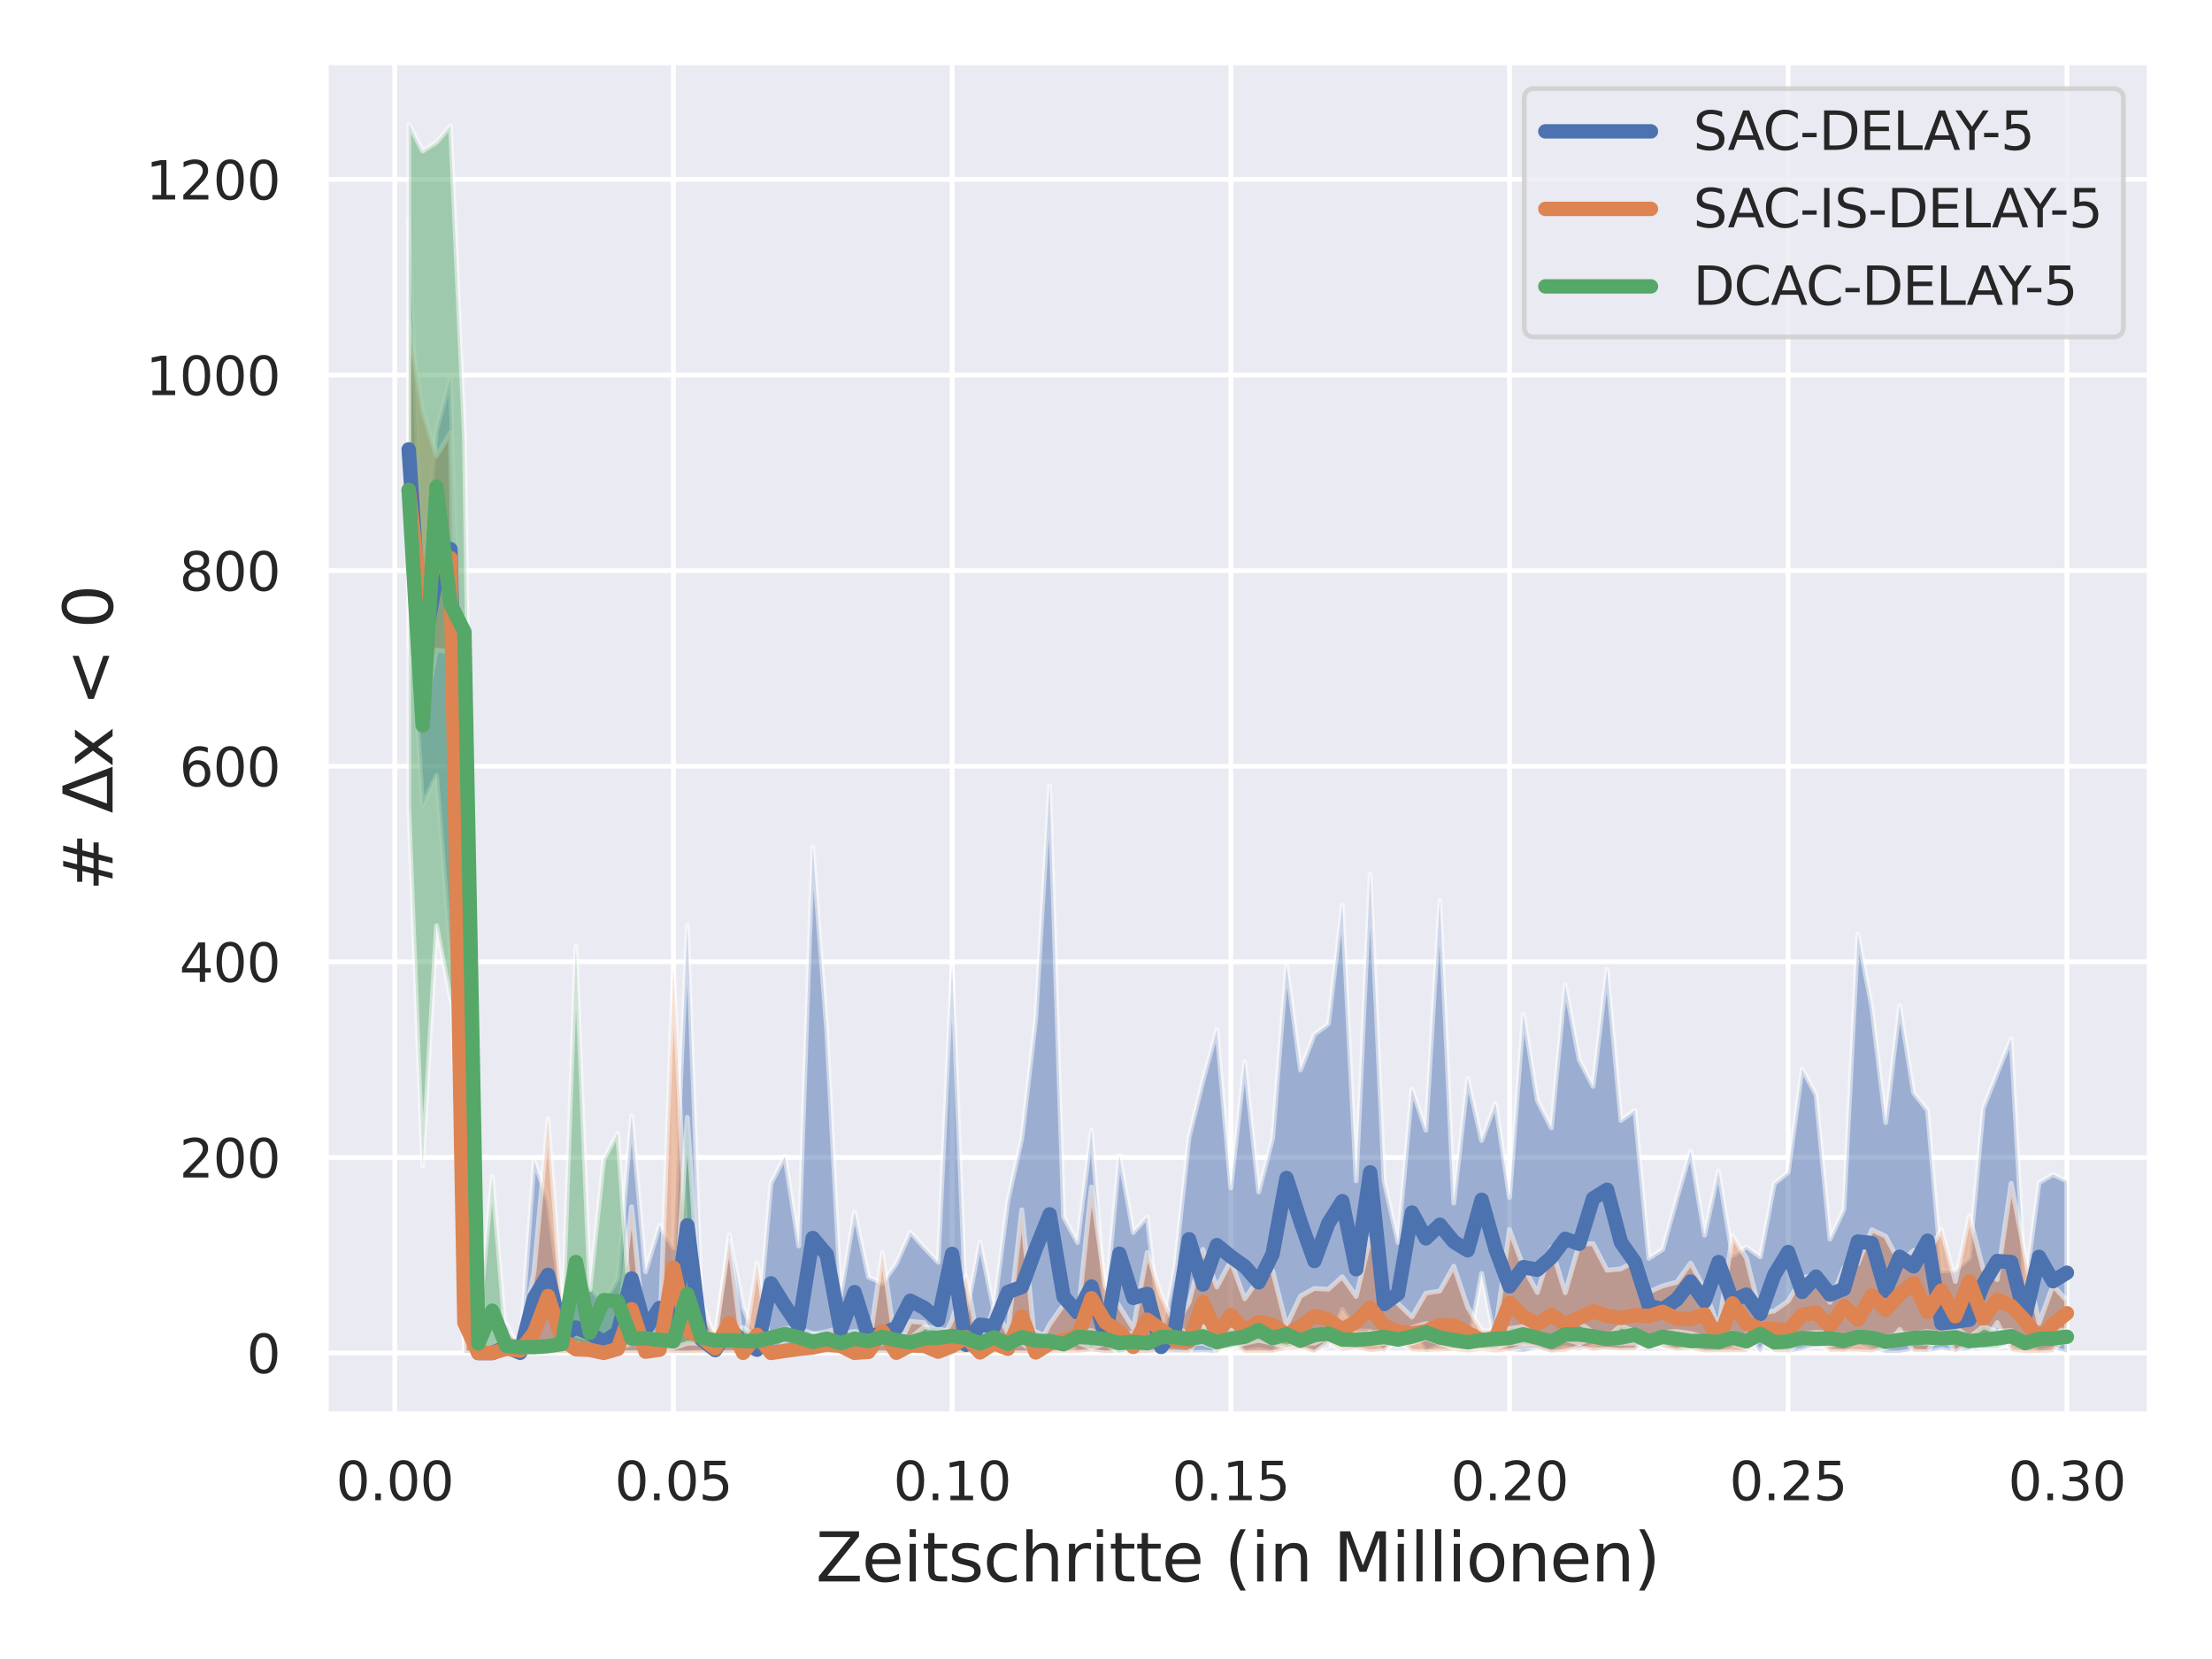 <?xml version="1.0" encoding="utf-8" standalone="no"?>
<!DOCTYPE svg PUBLIC "-//W3C//DTD SVG 1.1//EN"
  "http://www.w3.org/Graphics/SVG/1.1/DTD/svg11.dtd">
<svg xmlns:xlink="http://www.w3.org/1999/xlink" width="460.8pt" height="345.6pt" viewBox="0 0 460.8 345.6" xmlns="http://www.w3.org/2000/svg" version="1.1">
 <defs>
  <style type="text/css">*{stroke-linejoin: round; stroke-linecap: butt}</style>
 </defs>
 <g id="figure_1">
  <g id="patch_1">
   <path d="M 0 345.6 
L 460.8 345.6 
L 460.8 0 
L 0 0 
z
" style="fill: #ffffff"/>
  </g>
  <g id="axes_1">
   <g id="patch_2">
    <path d="M 67.86 294.66 
L 447.84 294.66 
L 447.84 12.96 
L 67.86 12.96 
z
" style="fill: #eaeaf2"/>
   </g>
   <g id="matplotlib.axis_1">
    <g id="xtick_1">
     <g id="line2d_1">
      <path d="M 82.229 294.66 
L 82.229 12.96 
" clip-path="url(#p8d20341a24)" style="fill: none; stroke: #ffffff; stroke-linecap: round"/>
     </g>
     <g id="text_1">
      <!-- 0.00 -->
      <g style="fill: #262626" transform="translate(69.983 312.518)scale(0.11 -0.11)">
       <defs>
        <path id="DejaVuSans-30" d="M 2034 4250 
Q 1547 4250 1301 3770 
Q 1056 3291 1056 2328 
Q 1056 1369 1301 889 
Q 1547 409 2034 409 
Q 2525 409 2770 889 
Q 3016 1369 3016 2328 
Q 3016 3291 2770 3770 
Q 2525 4250 2034 4250 
z
M 2034 4750 
Q 2819 4750 3233 4129 
Q 3647 3509 3647 2328 
Q 3647 1150 3233 529 
Q 2819 -91 2034 -91 
Q 1250 -91 836 529 
Q 422 1150 422 2328 
Q 422 3509 836 4129 
Q 1250 4750 2034 4750 
z
" transform="scale(0.016)"/>
        <path id="DejaVuSans-2e" d="M 684 794 
L 1344 794 
L 1344 0 
L 684 0 
L 684 794 
z
" transform="scale(0.016)"/>
       </defs>
       <use xlink:href="#DejaVuSans-30"/>
       <use xlink:href="#DejaVuSans-2e" x="63.623"/>
       <use xlink:href="#DejaVuSans-30" x="95.41"/>
       <use xlink:href="#DejaVuSans-30" x="159.033"/>
      </g>
     </g>
    </g>
    <g id="xtick_2">
     <g id="line2d_2">
      <path d="M 140.286 294.66 
L 140.286 12.96 
" clip-path="url(#p8d20341a24)" style="fill: none; stroke: #ffffff; stroke-linecap: round"/>
     </g>
     <g id="text_2">
      <!-- 0.05 -->
      <g style="fill: #262626" transform="translate(128.039 312.518)scale(0.11 -0.11)">
       <defs>
        <path id="DejaVuSans-35" d="M 691 4666 
L 3169 4666 
L 3169 4134 
L 1269 4134 
L 1269 2991 
Q 1406 3038 1543 3061 
Q 1681 3084 1819 3084 
Q 2600 3084 3056 2656 
Q 3513 2228 3513 1497 
Q 3513 744 3044 326 
Q 2575 -91 1722 -91 
Q 1428 -91 1123 -41 
Q 819 9 494 109 
L 494 744 
Q 775 591 1075 516 
Q 1375 441 1709 441 
Q 2250 441 2565 725 
Q 2881 1009 2881 1497 
Q 2881 1984 2565 2268 
Q 2250 2553 1709 2553 
Q 1456 2553 1204 2497 
Q 953 2441 691 2322 
L 691 4666 
z
" transform="scale(0.016)"/>
       </defs>
       <use xlink:href="#DejaVuSans-30"/>
       <use xlink:href="#DejaVuSans-2e" x="63.623"/>
       <use xlink:href="#DejaVuSans-30" x="95.41"/>
       <use xlink:href="#DejaVuSans-35" x="159.033"/>
      </g>
     </g>
    </g>
    <g id="xtick_3">
     <g id="line2d_3">
      <path d="M 198.342 294.66 
L 198.342 12.96 
" clip-path="url(#p8d20341a24)" style="fill: none; stroke: #ffffff; stroke-linecap: round"/>
     </g>
     <g id="text_3">
      <!-- 0.10 -->
      <g style="fill: #262626" transform="translate(186.096 312.518)scale(0.11 -0.11)">
       <defs>
        <path id="DejaVuSans-31" d="M 794 531 
L 1825 531 
L 1825 4091 
L 703 3866 
L 703 4441 
L 1819 4666 
L 2450 4666 
L 2450 531 
L 3481 531 
L 3481 0 
L 794 0 
L 794 531 
z
" transform="scale(0.016)"/>
       </defs>
       <use xlink:href="#DejaVuSans-30"/>
       <use xlink:href="#DejaVuSans-2e" x="63.623"/>
       <use xlink:href="#DejaVuSans-31" x="95.41"/>
       <use xlink:href="#DejaVuSans-30" x="159.033"/>
      </g>
     </g>
    </g>
    <g id="xtick_4">
     <g id="line2d_4">
      <path d="M 256.399 294.66 
L 256.399 12.96 
" clip-path="url(#p8d20341a24)" style="fill: none; stroke: #ffffff; stroke-linecap: round"/>
     </g>
     <g id="text_4">
      <!-- 0.15 -->
      <g style="fill: #262626" transform="translate(244.152 312.518)scale(0.11 -0.11)">
       <use xlink:href="#DejaVuSans-30"/>
       <use xlink:href="#DejaVuSans-2e" x="63.623"/>
       <use xlink:href="#DejaVuSans-31" x="95.41"/>
       <use xlink:href="#DejaVuSans-35" x="159.033"/>
      </g>
     </g>
    </g>
    <g id="xtick_5">
     <g id="line2d_5">
      <path d="M 314.455 294.66 
L 314.455 12.96 
" clip-path="url(#p8d20341a24)" style="fill: none; stroke: #ffffff; stroke-linecap: round"/>
     </g>
     <g id="text_5">
      <!-- 0.20 -->
      <g style="fill: #262626" transform="translate(302.209 312.518)scale(0.11 -0.11)">
       <defs>
        <path id="DejaVuSans-32" d="M 1228 531 
L 3431 531 
L 3431 0 
L 469 0 
L 469 531 
Q 828 903 1448 1529 
Q 2069 2156 2228 2338 
Q 2531 2678 2651 2914 
Q 2772 3150 2772 3378 
Q 2772 3750 2511 3984 
Q 2250 4219 1831 4219 
Q 1534 4219 1204 4116 
Q 875 4013 500 3803 
L 500 4441 
Q 881 4594 1212 4672 
Q 1544 4750 1819 4750 
Q 2544 4750 2975 4387 
Q 3406 4025 3406 3419 
Q 3406 3131 3298 2873 
Q 3191 2616 2906 2266 
Q 2828 2175 2409 1742 
Q 1991 1309 1228 531 
z
" transform="scale(0.016)"/>
       </defs>
       <use xlink:href="#DejaVuSans-30"/>
       <use xlink:href="#DejaVuSans-2e" x="63.623"/>
       <use xlink:href="#DejaVuSans-32" x="95.41"/>
       <use xlink:href="#DejaVuSans-30" x="159.033"/>
      </g>
     </g>
    </g>
    <g id="xtick_6">
     <g id="line2d_6">
      <path d="M 372.512 294.66 
L 372.512 12.96 
" clip-path="url(#p8d20341a24)" style="fill: none; stroke: #ffffff; stroke-linecap: round"/>
     </g>
     <g id="text_6">
      <!-- 0.25 -->
      <g style="fill: #262626" transform="translate(360.266 312.518)scale(0.11 -0.11)">
       <use xlink:href="#DejaVuSans-30"/>
       <use xlink:href="#DejaVuSans-2e" x="63.623"/>
       <use xlink:href="#DejaVuSans-32" x="95.41"/>
       <use xlink:href="#DejaVuSans-35" x="159.033"/>
      </g>
     </g>
    </g>
    <g id="xtick_7">
     <g id="line2d_7">
      <path d="M 430.568 294.66 
L 430.568 12.96 
" clip-path="url(#p8d20341a24)" style="fill: none; stroke: #ffffff; stroke-linecap: round"/>
     </g>
     <g id="text_7">
      <!-- 0.30 -->
      <g style="fill: #262626" transform="translate(418.322 312.518)scale(0.11 -0.11)">
       <defs>
        <path id="DejaVuSans-33" d="M 2597 2516 
Q 3050 2419 3304 2112 
Q 3559 1806 3559 1356 
Q 3559 666 3084 287 
Q 2609 -91 1734 -91 
Q 1441 -91 1130 -33 
Q 819 25 488 141 
L 488 750 
Q 750 597 1062 519 
Q 1375 441 1716 441 
Q 2309 441 2620 675 
Q 2931 909 2931 1356 
Q 2931 1769 2642 2001 
Q 2353 2234 1838 2234 
L 1294 2234 
L 1294 2753 
L 1863 2753 
Q 2328 2753 2575 2939 
Q 2822 3125 2822 3475 
Q 2822 3834 2567 4026 
Q 2313 4219 1838 4219 
Q 1578 4219 1281 4162 
Q 984 4106 628 3988 
L 628 4550 
Q 988 4650 1302 4700 
Q 1616 4750 1894 4750 
Q 2613 4750 3031 4423 
Q 3450 4097 3450 3541 
Q 3450 3153 3228 2886 
Q 3006 2619 2597 2516 
z
" transform="scale(0.016)"/>
       </defs>
       <use xlink:href="#DejaVuSans-30"/>
       <use xlink:href="#DejaVuSans-2e" x="63.623"/>
       <use xlink:href="#DejaVuSans-33" x="95.41"/>
       <use xlink:href="#DejaVuSans-30" x="159.033"/>
      </g>
     </g>
    </g>
    <g id="text_8">
     <!-- Zeitschritte (in Millionen) -->
     <g style="fill: #262626" transform="translate(169.935 329.444)scale(0.14 -0.14)">
      <defs>
       <path id="DejaVuSans-5a" d="M 359 4666 
L 4025 4666 
L 4025 4184 
L 1075 531 
L 4097 531 
L 4097 0 
L 288 0 
L 288 481 
L 3238 4134 
L 359 4134 
L 359 4666 
z
" transform="scale(0.016)"/>
       <path id="DejaVuSans-65" d="M 3597 1894 
L 3597 1613 
L 953 1613 
Q 991 1019 1311 708 
Q 1631 397 2203 397 
Q 2534 397 2845 478 
Q 3156 559 3463 722 
L 3463 178 
Q 3153 47 2828 -22 
Q 2503 -91 2169 -91 
Q 1331 -91 842 396 
Q 353 884 353 1716 
Q 353 2575 817 3079 
Q 1281 3584 2069 3584 
Q 2775 3584 3186 3129 
Q 3597 2675 3597 1894 
z
M 3022 2063 
Q 3016 2534 2758 2815 
Q 2500 3097 2075 3097 
Q 1594 3097 1305 2825 
Q 1016 2553 972 2059 
L 3022 2063 
z
" transform="scale(0.016)"/>
       <path id="DejaVuSans-69" d="M 603 3500 
L 1178 3500 
L 1178 0 
L 603 0 
L 603 3500 
z
M 603 4863 
L 1178 4863 
L 1178 4134 
L 603 4134 
L 603 4863 
z
" transform="scale(0.016)"/>
       <path id="DejaVuSans-74" d="M 1172 4494 
L 1172 3500 
L 2356 3500 
L 2356 3053 
L 1172 3053 
L 1172 1153 
Q 1172 725 1289 603 
Q 1406 481 1766 481 
L 2356 481 
L 2356 0 
L 1766 0 
Q 1100 0 847 248 
Q 594 497 594 1153 
L 594 3053 
L 172 3053 
L 172 3500 
L 594 3500 
L 594 4494 
L 1172 4494 
z
" transform="scale(0.016)"/>
       <path id="DejaVuSans-73" d="M 2834 3397 
L 2834 2853 
Q 2591 2978 2328 3040 
Q 2066 3103 1784 3103 
Q 1356 3103 1142 2972 
Q 928 2841 928 2578 
Q 928 2378 1081 2264 
Q 1234 2150 1697 2047 
L 1894 2003 
Q 2506 1872 2764 1633 
Q 3022 1394 3022 966 
Q 3022 478 2636 193 
Q 2250 -91 1575 -91 
Q 1294 -91 989 -36 
Q 684 19 347 128 
L 347 722 
Q 666 556 975 473 
Q 1284 391 1588 391 
Q 1994 391 2212 530 
Q 2431 669 2431 922 
Q 2431 1156 2273 1281 
Q 2116 1406 1581 1522 
L 1381 1569 
Q 847 1681 609 1914 
Q 372 2147 372 2553 
Q 372 3047 722 3315 
Q 1072 3584 1716 3584 
Q 2034 3584 2315 3537 
Q 2597 3491 2834 3397 
z
" transform="scale(0.016)"/>
       <path id="DejaVuSans-63" d="M 3122 3366 
L 3122 2828 
Q 2878 2963 2633 3030 
Q 2388 3097 2138 3097 
Q 1578 3097 1268 2742 
Q 959 2388 959 1747 
Q 959 1106 1268 751 
Q 1578 397 2138 397 
Q 2388 397 2633 464 
Q 2878 531 3122 666 
L 3122 134 
Q 2881 22 2623 -34 
Q 2366 -91 2075 -91 
Q 1284 -91 818 406 
Q 353 903 353 1747 
Q 353 2603 823 3093 
Q 1294 3584 2113 3584 
Q 2378 3584 2631 3529 
Q 2884 3475 3122 3366 
z
" transform="scale(0.016)"/>
       <path id="DejaVuSans-68" d="M 3513 2113 
L 3513 0 
L 2938 0 
L 2938 2094 
Q 2938 2591 2744 2837 
Q 2550 3084 2163 3084 
Q 1697 3084 1428 2787 
Q 1159 2491 1159 1978 
L 1159 0 
L 581 0 
L 581 4863 
L 1159 4863 
L 1159 2956 
Q 1366 3272 1645 3428 
Q 1925 3584 2291 3584 
Q 2894 3584 3203 3211 
Q 3513 2838 3513 2113 
z
" transform="scale(0.016)"/>
       <path id="DejaVuSans-72" d="M 2631 2963 
Q 2534 3019 2420 3045 
Q 2306 3072 2169 3072 
Q 1681 3072 1420 2755 
Q 1159 2438 1159 1844 
L 1159 0 
L 581 0 
L 581 3500 
L 1159 3500 
L 1159 2956 
Q 1341 3275 1631 3429 
Q 1922 3584 2338 3584 
Q 2397 3584 2469 3576 
Q 2541 3569 2628 3553 
L 2631 2963 
z
" transform="scale(0.016)"/>
       <path id="DejaVuSans-20" transform="scale(0.016)"/>
       <path id="DejaVuSans-28" d="M 1984 4856 
Q 1566 4138 1362 3434 
Q 1159 2731 1159 2009 
Q 1159 1288 1364 580 
Q 1569 -128 1984 -844 
L 1484 -844 
Q 1016 -109 783 600 
Q 550 1309 550 2009 
Q 550 2706 781 3412 
Q 1013 4119 1484 4856 
L 1984 4856 
z
" transform="scale(0.016)"/>
       <path id="DejaVuSans-6e" d="M 3513 2113 
L 3513 0 
L 2938 0 
L 2938 2094 
Q 2938 2591 2744 2837 
Q 2550 3084 2163 3084 
Q 1697 3084 1428 2787 
Q 1159 2491 1159 1978 
L 1159 0 
L 581 0 
L 581 3500 
L 1159 3500 
L 1159 2956 
Q 1366 3272 1645 3428 
Q 1925 3584 2291 3584 
Q 2894 3584 3203 3211 
Q 3513 2838 3513 2113 
z
" transform="scale(0.016)"/>
       <path id="DejaVuSans-4d" d="M 628 4666 
L 1569 4666 
L 2759 1491 
L 3956 4666 
L 4897 4666 
L 4897 0 
L 4281 0 
L 4281 4097 
L 3078 897 
L 2444 897 
L 1241 4097 
L 1241 0 
L 628 0 
L 628 4666 
z
" transform="scale(0.016)"/>
       <path id="DejaVuSans-6c" d="M 603 4863 
L 1178 4863 
L 1178 0 
L 603 0 
L 603 4863 
z
" transform="scale(0.016)"/>
       <path id="DejaVuSans-6f" d="M 1959 3097 
Q 1497 3097 1228 2736 
Q 959 2375 959 1747 
Q 959 1119 1226 758 
Q 1494 397 1959 397 
Q 2419 397 2687 759 
Q 2956 1122 2956 1747 
Q 2956 2369 2687 2733 
Q 2419 3097 1959 3097 
z
M 1959 3584 
Q 2709 3584 3137 3096 
Q 3566 2609 3566 1747 
Q 3566 888 3137 398 
Q 2709 -91 1959 -91 
Q 1206 -91 779 398 
Q 353 888 353 1747 
Q 353 2609 779 3096 
Q 1206 3584 1959 3584 
z
" transform="scale(0.016)"/>
       <path id="DejaVuSans-29" d="M 513 4856 
L 1013 4856 
Q 1481 4119 1714 3412 
Q 1947 2706 1947 2009 
Q 1947 1309 1714 600 
Q 1481 -109 1013 -844 
L 513 -844 
Q 928 -128 1133 580 
Q 1338 1288 1338 2009 
Q 1338 2731 1133 3434 
Q 928 4138 513 4856 
z
" transform="scale(0.016)"/>
      </defs>
      <use xlink:href="#DejaVuSans-5a"/>
      <use xlink:href="#DejaVuSans-65" x="68.506"/>
      <use xlink:href="#DejaVuSans-69" x="130.029"/>
      <use xlink:href="#DejaVuSans-74" x="157.812"/>
      <use xlink:href="#DejaVuSans-73" x="197.021"/>
      <use xlink:href="#DejaVuSans-63" x="249.121"/>
      <use xlink:href="#DejaVuSans-68" x="304.102"/>
      <use xlink:href="#DejaVuSans-72" x="367.48"/>
      <use xlink:href="#DejaVuSans-69" x="408.594"/>
      <use xlink:href="#DejaVuSans-74" x="436.377"/>
      <use xlink:href="#DejaVuSans-74" x="475.586"/>
      <use xlink:href="#DejaVuSans-65" x="514.795"/>
      <use xlink:href="#DejaVuSans-20" x="576.318"/>
      <use xlink:href="#DejaVuSans-28" x="608.105"/>
      <use xlink:href="#DejaVuSans-69" x="647.119"/>
      <use xlink:href="#DejaVuSans-6e" x="674.902"/>
      <use xlink:href="#DejaVuSans-20" x="738.281"/>
      <use xlink:href="#DejaVuSans-4d" x="770.068"/>
      <use xlink:href="#DejaVuSans-69" x="856.348"/>
      <use xlink:href="#DejaVuSans-6c" x="884.131"/>
      <use xlink:href="#DejaVuSans-6c" x="911.914"/>
      <use xlink:href="#DejaVuSans-69" x="939.697"/>
      <use xlink:href="#DejaVuSans-6f" x="967.48"/>
      <use xlink:href="#DejaVuSans-6e" x="1028.662"/>
      <use xlink:href="#DejaVuSans-65" x="1092.041"/>
      <use xlink:href="#DejaVuSans-6e" x="1153.564"/>
      <use xlink:href="#DejaVuSans-29" x="1216.943"/>
     </g>
    </g>
   </g>
   <g id="matplotlib.axis_2">
    <g id="ytick_1">
     <g id="line2d_8">
      <path d="M 67.86 281.855 
L 447.84 281.855 
" clip-path="url(#p8d20341a24)" style="fill: none; stroke: #ffffff; stroke-linecap: round"/>
     </g>
     <g id="text_9">
      <!-- 0 -->
      <g style="fill: #262626" transform="translate(51.361 286.035)scale(0.11 -0.11)">
       <use xlink:href="#DejaVuSans-30"/>
      </g>
     </g>
    </g>
    <g id="ytick_2">
     <g id="line2d_9">
      <path d="M 67.86 241.109 
L 447.84 241.109 
" clip-path="url(#p8d20341a24)" style="fill: none; stroke: #ffffff; stroke-linecap: round"/>
     </g>
     <g id="text_10">
      <!-- 200 -->
      <g style="fill: #262626" transform="translate(37.364 245.288)scale(0.11 -0.11)">
       <use xlink:href="#DejaVuSans-32"/>
       <use xlink:href="#DejaVuSans-30" x="63.623"/>
       <use xlink:href="#DejaVuSans-30" x="127.246"/>
      </g>
     </g>
    </g>
    <g id="ytick_3">
     <g id="line2d_10">
      <path d="M 67.86 200.363 
L 447.84 200.363 
" clip-path="url(#p8d20341a24)" style="fill: none; stroke: #ffffff; stroke-linecap: round"/>
     </g>
     <g id="text_11">
      <!-- 400 -->
      <g style="fill: #262626" transform="translate(37.364 204.542)scale(0.11 -0.11)">
       <defs>
        <path id="DejaVuSans-34" d="M 2419 4116 
L 825 1625 
L 2419 1625 
L 2419 4116 
z
M 2253 4666 
L 3047 4666 
L 3047 1625 
L 3713 1625 
L 3713 1100 
L 3047 1100 
L 3047 0 
L 2419 0 
L 2419 1100 
L 313 1100 
L 313 1709 
L 2253 4666 
z
" transform="scale(0.016)"/>
       </defs>
       <use xlink:href="#DejaVuSans-34"/>
       <use xlink:href="#DejaVuSans-30" x="63.623"/>
       <use xlink:href="#DejaVuSans-30" x="127.246"/>
      </g>
     </g>
    </g>
    <g id="ytick_4">
     <g id="line2d_11">
      <path d="M 67.86 159.616 
L 447.84 159.616 
" clip-path="url(#p8d20341a24)" style="fill: none; stroke: #ffffff; stroke-linecap: round"/>
     </g>
     <g id="text_12">
      <!-- 600 -->
      <g style="fill: #262626" transform="translate(37.364 163.795)scale(0.11 -0.11)">
       <defs>
        <path id="DejaVuSans-36" d="M 2113 2584 
Q 1688 2584 1439 2293 
Q 1191 2003 1191 1497 
Q 1191 994 1439 701 
Q 1688 409 2113 409 
Q 2538 409 2786 701 
Q 3034 994 3034 1497 
Q 3034 2003 2786 2293 
Q 2538 2584 2113 2584 
z
M 3366 4563 
L 3366 3988 
Q 3128 4100 2886 4159 
Q 2644 4219 2406 4219 
Q 1781 4219 1451 3797 
Q 1122 3375 1075 2522 
Q 1259 2794 1537 2939 
Q 1816 3084 2150 3084 
Q 2853 3084 3261 2657 
Q 3669 2231 3669 1497 
Q 3669 778 3244 343 
Q 2819 -91 2113 -91 
Q 1303 -91 875 529 
Q 447 1150 447 2328 
Q 447 3434 972 4092 
Q 1497 4750 2381 4750 
Q 2619 4750 2861 4703 
Q 3103 4656 3366 4563 
z
" transform="scale(0.016)"/>
       </defs>
       <use xlink:href="#DejaVuSans-36"/>
       <use xlink:href="#DejaVuSans-30" x="63.623"/>
       <use xlink:href="#DejaVuSans-30" x="127.246"/>
      </g>
     </g>
    </g>
    <g id="ytick_5">
     <g id="line2d_12">
      <path d="M 67.86 118.87 
L 447.84 118.87 
" clip-path="url(#p8d20341a24)" style="fill: none; stroke: #ffffff; stroke-linecap: round"/>
     </g>
     <g id="text_13">
      <!-- 800 -->
      <g style="fill: #262626" transform="translate(37.364 123.049)scale(0.11 -0.11)">
       <defs>
        <path id="DejaVuSans-38" d="M 2034 2216 
Q 1584 2216 1326 1975 
Q 1069 1734 1069 1313 
Q 1069 891 1326 650 
Q 1584 409 2034 409 
Q 2484 409 2743 651 
Q 3003 894 3003 1313 
Q 3003 1734 2745 1975 
Q 2488 2216 2034 2216 
z
M 1403 2484 
Q 997 2584 770 2862 
Q 544 3141 544 3541 
Q 544 4100 942 4425 
Q 1341 4750 2034 4750 
Q 2731 4750 3128 4425 
Q 3525 4100 3525 3541 
Q 3525 3141 3298 2862 
Q 3072 2584 2669 2484 
Q 3125 2378 3379 2068 
Q 3634 1759 3634 1313 
Q 3634 634 3220 271 
Q 2806 -91 2034 -91 
Q 1263 -91 848 271 
Q 434 634 434 1313 
Q 434 1759 690 2068 
Q 947 2378 1403 2484 
z
M 1172 3481 
Q 1172 3119 1398 2916 
Q 1625 2713 2034 2713 
Q 2441 2713 2670 2916 
Q 2900 3119 2900 3481 
Q 2900 3844 2670 4047 
Q 2441 4250 2034 4250 
Q 1625 4250 1398 4047 
Q 1172 3844 1172 3481 
z
" transform="scale(0.016)"/>
       </defs>
       <use xlink:href="#DejaVuSans-38"/>
       <use xlink:href="#DejaVuSans-30" x="63.623"/>
       <use xlink:href="#DejaVuSans-30" x="127.246"/>
      </g>
     </g>
    </g>
    <g id="ytick_6">
     <g id="line2d_13">
      <path d="M 67.86 78.124 
L 447.84 78.124 
" clip-path="url(#p8d20341a24)" style="fill: none; stroke: #ffffff; stroke-linecap: round"/>
     </g>
     <g id="text_14">
      <!-- 1000 -->
      <g style="fill: #262626" transform="translate(30.365 82.303)scale(0.11 -0.11)">
       <use xlink:href="#DejaVuSans-31"/>
       <use xlink:href="#DejaVuSans-30" x="63.623"/>
       <use xlink:href="#DejaVuSans-30" x="127.246"/>
       <use xlink:href="#DejaVuSans-30" x="190.869"/>
      </g>
     </g>
    </g>
    <g id="ytick_7">
     <g id="line2d_14">
      <path d="M 67.86 37.377 
L 447.84 37.377 
" clip-path="url(#p8d20341a24)" style="fill: none; stroke: #ffffff; stroke-linecap: round"/>
     </g>
     <g id="text_15">
      <!-- 1200 -->
      <g style="fill: #262626" transform="translate(30.365 41.556)scale(0.11 -0.11)">
       <use xlink:href="#DejaVuSans-31"/>
       <use xlink:href="#DejaVuSans-32" x="63.623"/>
       <use xlink:href="#DejaVuSans-30" x="127.246"/>
       <use xlink:href="#DejaVuSans-30" x="190.869"/>
      </g>
     </g>
    </g>
    <g id="text_16">
     <!-- # Δx &lt; 0 -->
     <g style="fill: #262626" transform="translate(23.453 185.601)rotate(-90)scale(0.14 -0.14)">
      <defs>
       <path id="DejaVuSans-23" d="M 3272 2816 
L 2363 2816 
L 2100 1772 
L 3016 1772 
L 3272 2816 
z
M 2803 4594 
L 2478 3297 
L 3391 3297 
L 3719 4594 
L 4219 4594 
L 3897 3297 
L 4872 3297 
L 4872 2816 
L 3775 2816 
L 3519 1772 
L 4513 1772 
L 4513 1294 
L 3397 1294 
L 3072 0 
L 2572 0 
L 2894 1294 
L 1978 1294 
L 1656 0 
L 1153 0 
L 1478 1294 
L 494 1294 
L 494 1772 
L 1594 1772 
L 1856 2816 
L 850 2816 
L 850 3297 
L 1978 3297 
L 2297 4594 
L 2803 4594 
z
" transform="scale(0.016)"/>
       <path id="DejaVuSans-394" d="M 2188 4044 
L 906 525 
L 3472 525 
L 2188 4044 
z
M 50 0 
L 1831 4666 
L 2547 4666 
L 4325 0 
L 50 0 
z
" transform="scale(0.016)"/>
       <path id="DejaVuSans-78" d="M 3513 3500 
L 2247 1797 
L 3578 0 
L 2900 0 
L 1881 1375 
L 863 0 
L 184 0 
L 1544 1831 
L 300 3500 
L 978 3500 
L 1906 2253 
L 2834 3500 
L 3513 3500 
z
" transform="scale(0.016)"/>
       <path id="DejaVuSans-3c" d="M 4684 3150 
L 1459 2003 
L 4684 863 
L 4684 294 
L 678 1747 
L 678 2266 
L 4684 3719 
L 4684 3150 
z
" transform="scale(0.016)"/>
      </defs>
      <use xlink:href="#DejaVuSans-23"/>
      <use xlink:href="#DejaVuSans-20" x="83.789"/>
      <use xlink:href="#DejaVuSans-394" x="115.576"/>
      <use xlink:href="#DejaVuSans-78" x="183.984"/>
      <use xlink:href="#DejaVuSans-20" x="243.164"/>
      <use xlink:href="#DejaVuSans-3c" x="274.951"/>
      <use xlink:href="#DejaVuSans-20" x="358.74"/>
      <use xlink:href="#DejaVuSans-30" x="390.527"/>
     </g>
    </g>
   </g>
   <g id="PolyCollection_1">
    <defs>
     <path id="m82e316abb7" d="M 85.132 -224.244 
L 85.132 -299.87 
L 88.035 -223.511 
L 90.937 -255.986 
L 93.84 -266.906 
L 96.743 -170.5 
L 99.646 -63.745 
L 102.549 -63.785 
L 105.452 -69.856 
L 108.354 -63.989 
L 111.257 -103.839 
L 114.16 -95.445 
L 117.063 -73.483 
L 119.966 -77.191 
L 122.869 -77.354 
L 125.771 -74.257 
L 128.674 -79.269 
L 131.577 -113.251 
L 134.48 -80.654 
L 137.383 -90.352 
L 140.286 -85.707 
L 143.188 -152.816 
L 146.091 -74.868 
L 148.994 -66.475 
L 151.897 -88.478 
L 154.8 -73.279 
L 157.702 -66.189 
L 160.605 -99.072 
L 163.508 -104.695 
L 166.411 -86.033 
L 169.314 -169.196 
L 172.217 -131.017 
L 175.119 -75.683 
L 178.022 -93.163 
L 180.925 -79.554 
L 183.828 -78.291 
L 186.731 -82.406 
L 189.634 -88.926 
L 192.536 -85.707 
L 195.439 -82.651 
L 198.342 -144.708 
L 201.245 -71.609 
L 204.148 -86.929 
L 207.051 -72.668 
L 209.953 -95.527 
L 212.856 -108.484 
L 215.759 -133.339 
L 218.662 -181.909 
L 221.565 -92.104 
L 224.467 -86.766 
L 227.37 -110.236 
L 230.273 -73.687 
L 233.176 -104.939 
L 236.079 -88.844 
L 238.982 -92.145 
L 241.884 -66.434 
L 244.787 -81.795 
L 247.69 -108.647 
L 250.593 -120.504 
L 253.496 -131.139 
L 256.399 -98.134 
L 259.301 -124.538 
L 262.204 -97.279 
L 265.107 -108.443 
L 268.01 -144.626 
L 270.913 -122.705 
L 273.816 -130.12 
L 276.718 -132.28 
L 279.621 -157.094 
L 282.524 -99.601 
L 285.427 -163.532 
L 288.33 -99.601 
L 291.233 -86.766 
L 294.135 -118.793 
L 297.038 -110.155 
L 299.941 -158.032 
L 302.844 -94.956 
L 305.747 -120.952 
L 308.649 -107.995 
L 311.552 -115.778 
L 314.455 -96.138 
L 317.358 -134.358 
L 320.261 -116.348 
L 323.164 -110.644 
L 326.066 -140.429 
L 328.969 -124.864 
L 331.872 -119.282 
L 334.775 -143.73 
L 337.678 -112.192 
L 340.581 -114.311 
L 343.483 -83.466 
L 346.386 -85.34 
L 349.289 -95.893 
L 352.192 -105.836 
L 355.095 -88.274 
L 357.998 -101.679 
L 360.9 -84.036 
L 363.803 -85.87 
L 366.706 -83.751 
L 369.609 -99.031 
L 372.512 -101.394 
L 375.414 -122.908 
L 378.317 -117.489 
L 381.22 -87.459 
L 384.123 -93.693 
L 387.026 -151.064 
L 389.929 -135.743 
L 392.831 -111.744 
L 395.734 -136.151 
L 398.637 -117.937 
L 401.54 -114.27 
L 404.443 -80.858 
L 407.346 -81.021 
L 410.248 -83.588 
L 413.151 -114.759 
L 416.054 -122.053 
L 418.957 -129.224 
L 421.86 -77.028 
L 424.763 -99.194 
L 427.665 -100.946 
L 430.568 -99.561 
L 430.568 -63.867 
L 430.568 -63.867 
L 427.665 -64.6 
L 424.763 -63.908 
L 421.86 -66.312 
L 418.957 -65.048 
L 416.054 -65.456 
L 413.151 -67.371 
L 410.248 -64.396 
L 407.346 -64.03 
L 404.443 -64.559 
L 401.54 -63.908 
L 398.637 -64.274 
L 395.734 -63.785 
L 392.831 -63.745 
L 389.929 -64.478 
L 387.026 -65.782 
L 384.123 -63.908 
L 381.22 -64.6 
L 378.317 -65.293 
L 375.414 -64.356 
L 372.512 -63.785 
L 369.609 -69.327 
L 366.706 -63.785 
L 363.803 -67.738 
L 360.9 -64.885 
L 357.998 -64.234 
L 355.095 -64.111 
L 352.192 -65.904 
L 349.289 -64.478 
L 346.386 -65.008 
L 343.483 -65.374 
L 340.581 -64.641 
L 337.678 -64.478 
L 334.775 -64.356 
L 331.872 -65.211 
L 328.969 -64.274 
L 326.066 -64.885 
L 323.164 -63.867 
L 320.261 -64.519 
L 317.358 -63.948 
L 314.455 -64.111 
L 311.552 -65.578 
L 308.649 -80.328 
L 305.747 -64.152 
L 302.844 -68.675 
L 299.941 -65.252 
L 297.038 -63.989 
L 294.135 -68.186 
L 291.233 -67.819 
L 288.33 -63.745 
L 285.427 -68.308 
L 282.524 -68.308 
L 279.621 -72.831 
L 276.718 -65.13 
L 273.816 -63.948 
L 270.913 -65.497 
L 268.01 -66.189 
L 265.107 -63.908 
L 262.204 -64.437 
L 259.301 -64.071 
L 256.399 -66.597 
L 253.496 -63.745 
L 250.593 -63.908 
L 247.69 -63.826 
L 244.787 -63.745 
L 241.884 -63.785 
L 238.982 -63.745 
L 236.079 -63.745 
L 233.176 -63.785 
L 230.273 -63.785 
L 227.37 -64.152 
L 224.467 -63.989 
L 221.565 -66.434 
L 218.662 -63.745 
L 215.759 -63.745 
L 212.856 -63.745 
L 209.953 -63.867 
L 207.051 -64.804 
L 204.148 -63.948 
L 201.245 -63.785 
L 198.342 -63.745 
L 195.439 -63.745 
L 192.536 -63.785 
L 189.634 -63.745 
L 186.731 -63.745 
L 183.828 -63.785 
L 180.925 -63.745 
L 178.022 -63.745 
L 175.119 -63.745 
L 172.217 -63.745 
L 169.314 -63.867 
L 166.411 -63.826 
L 163.508 -63.867 
L 160.605 -63.745 
L 157.702 -63.826 
L 154.8 -63.785 
L 151.897 -63.867 
L 148.994 -63.745 
L 146.091 -63.989 
L 143.188 -63.745 
L 140.286 -63.785 
L 137.383 -65.048 
L 134.48 -63.745 
L 131.577 -63.785 
L 128.674 -63.745 
L 125.771 -63.745 
L 122.869 -63.745 
L 119.966 -63.745 
L 117.063 -63.745 
L 114.16 -63.745 
L 111.257 -63.745 
L 108.354 -63.745 
L 105.452 -63.745 
L 102.549 -63.745 
L 99.646 -63.745 
L 96.743 -63.745 
L 93.84 -147.03 
L 90.937 -184.109 
L 88.035 -177.834 
L 85.132 -224.244 
z
" style="stroke: #ffffff; stroke-opacity: 0.5"/>
    </defs>
    <g clip-path="url(#p8d20341a24)">
     <use xlink:href="#m82e316abb7" x="0" y="345.6" style="fill: #4c72b0; fill-opacity: 0.5; stroke: #ffffff; stroke-opacity: 0.5"/>
    </g>
   </g>
   <g id="PolyCollection_2">
    <defs>
     <path id="mc8e0ef0b39" d="M 85.132 -211.613 
L 85.132 -278.356 
L 88.035 -260.101 
L 90.937 -250.689 
L 93.84 -255.497 
L 96.743 -90.882 
L 99.646 -63.745 
L 102.549 -63.745 
L 105.452 -68.227 
L 108.354 -65.782 
L 111.257 -80.695 
L 114.16 -112.599 
L 117.063 -73.727 
L 119.966 -67.412 
L 122.869 -66.719 
L 125.771 -63.867 
L 128.674 -67.941 
L 131.577 -94.223 
L 134.48 -65.13 
L 137.383 -66.393 
L 140.286 -144.137 
L 143.188 -81.632 
L 146.091 -72.627 
L 148.994 -67.493 
L 151.897 -87.133 
L 154.8 -63.867 
L 157.702 -82.569 
L 160.605 -63.826 
L 163.508 -65.823 
L 166.411 -67.697 
L 169.314 -67.656 
L 172.217 -68.186 
L 175.119 -69.042 
L 178.022 -63.867 
L 180.925 -64.478 
L 183.828 -84.688 
L 186.731 -63.989 
L 189.634 -70.345 
L 192.536 -70.06 
L 195.439 -64.926 
L 198.342 -70.631 
L 201.245 -79.799 
L 204.148 -63.989 
L 207.051 -73.483 
L 209.953 -67.941 
L 212.856 -93.571 
L 215.759 -63.989 
L 218.662 -69.734 
L 221.565 -73.809 
L 224.467 -70.834 
L 227.37 -98.338 
L 230.273 -77.639 
L 233.176 -73.483 
L 236.079 -68.838 
L 238.982 -84.688 
L 241.884 -75.846 
L 244.787 -69.571 
L 247.69 -74.257 
L 250.593 -85.34 
L 253.496 -77.476 
L 256.399 -82.936 
L 259.301 -75.031 
L 262.204 -79.187 
L 265.107 -80.858 
L 268.01 -69.49 
L 270.913 -75.602 
L 273.816 -77.191 
L 276.718 -77.028 
L 279.621 -79.636 
L 282.524 -75.52 
L 285.427 -87.622 
L 288.33 -77.558 
L 291.233 -74.053 
L 294.135 -71.242 
L 297.038 -76.213 
L 299.941 -76.661 
L 302.844 -81.836 
L 305.747 -73.279 
L 308.649 -68.471 
L 311.552 -68.471 
L 314.455 -89.456 
L 317.358 -81.673 
L 320.261 -76.335 
L 323.164 -85.748 
L 326.066 -76.294 
L 328.969 -86.4 
L 331.872 -86.522 
L 334.775 -80.98 
L 337.678 -81.265 
L 340.581 -82.855 
L 343.483 -76.457 
L 346.386 -77.721 
L 349.289 -78.495 
L 352.192 -82.488 
L 355.095 -77.109 
L 357.998 -68.879 
L 360.9 -88.192 
L 363.803 -83.547 
L 366.706 -72.016 
L 369.609 -72.505 
L 372.512 -74.583 
L 375.414 -79.473 
L 378.317 -79.962 
L 381.22 -74.298 
L 384.123 -81.551 
L 387.026 -82.325 
L 389.929 -89.415 
L 392.831 -88.07 
L 395.734 -82.488 
L 398.637 -85.136 
L 401.54 -84.362 
L 404.443 -89.496 
L 407.346 -78.658 
L 410.248 -92.389 
L 413.151 -81.143 
L 416.054 -79.024 
L 418.957 -99.112 
L 421.86 -84.158 
L 424.763 -69.938 
L 427.665 -77.802 
L 430.568 -74.624 
L 430.568 -68.186 
L 430.568 -68.186 
L 427.665 -63.867 
L 424.763 -63.785 
L 421.86 -63.745 
L 418.957 -64.111 
L 416.054 -70.101 
L 413.151 -65.497 
L 410.248 -66.149 
L 407.346 -63.785 
L 404.443 -68.553 
L 401.54 -64.03 
L 398.637 -63.948 
L 395.734 -68.675 
L 392.831 -64.804 
L 389.929 -63.867 
L 387.026 -64.03 
L 384.123 -64.071 
L 381.22 -63.989 
L 378.317 -66.352 
L 375.414 -66.719 
L 372.512 -63.908 
L 369.609 -63.948 
L 366.706 -66.719 
L 363.803 -63.908 
L 360.9 -63.908 
L 357.998 -63.908 
L 355.095 -63.867 
L 352.192 -64.396 
L 349.289 -64.193 
L 346.386 -64.926 
L 343.483 -66.964 
L 340.581 -64.315 
L 337.678 -64.234 
L 334.775 -64.559 
L 331.872 -64.193 
L 328.969 -64.967 
L 326.066 -64.03 
L 323.164 -63.826 
L 320.261 -64.804 
L 317.358 -65.048 
L 314.455 -64.193 
L 311.552 -63.826 
L 308.649 -64.193 
L 305.747 -63.867 
L 302.844 -64.193 
L 299.941 -64.071 
L 297.038 -63.989 
L 294.135 -64.071 
L 291.233 -66.475 
L 288.33 -64.193 
L 285.427 -63.908 
L 282.524 -64.682 
L 279.621 -64.152 
L 276.718 -66.067 
L 273.816 -63.745 
L 270.913 -64.682 
L 268.01 -64.437 
L 265.107 -63.785 
L 262.204 -63.785 
L 259.301 -63.785 
L 256.399 -65.619 
L 253.496 -63.826 
L 250.593 -69.001 
L 247.69 -63.785 
L 244.787 -63.989 
L 241.884 -64.193 
L 238.982 -63.785 
L 236.079 -63.745 
L 233.176 -63.948 
L 230.273 -63.745 
L 227.37 -64.071 
L 224.467 -63.785 
L 221.565 -63.785 
L 218.662 -63.745 
L 215.759 -63.745 
L 212.856 -63.745 
L 209.953 -63.745 
L 207.051 -63.745 
L 204.148 -63.745 
L 201.245 -63.785 
L 198.342 -63.785 
L 195.439 -63.745 
L 192.536 -63.745 
L 189.634 -63.745 
L 186.731 -63.745 
L 183.828 -63.745 
L 180.925 -63.745 
L 178.022 -63.745 
L 175.119 -63.745 
L 172.217 -63.745 
L 169.314 -63.745 
L 166.411 -63.745 
L 163.508 -63.745 
L 160.605 -63.745 
L 157.702 -63.745 
L 154.8 -63.745 
L 151.897 -63.785 
L 148.994 -63.745 
L 146.091 -63.745 
L 143.188 -63.745 
L 140.286 -63.745 
L 137.383 -63.745 
L 134.48 -63.745 
L 131.577 -63.785 
L 128.674 -63.745 
L 125.771 -63.745 
L 122.869 -63.745 
L 119.966 -63.745 
L 117.063 -63.745 
L 114.16 -63.745 
L 111.257 -63.745 
L 108.354 -63.745 
L 105.452 -63.745 
L 102.549 -63.745 
L 99.646 -63.745 
L 96.743 -63.745 
L 93.84 -209.82 
L 90.937 -210.187 
L 88.035 -195.681 
L 85.132 -211.613 
z
" style="stroke: #ffffff; stroke-opacity: 0.5"/>
    </defs>
    <g clip-path="url(#p8d20341a24)">
     <use xlink:href="#mc8e0ef0b39" x="0" y="345.6" style="fill: #dd8452; fill-opacity: 0.5; stroke: #ffffff; stroke-opacity: 0.5"/>
    </g>
   </g>
   <g id="PolyCollection_3">
    <defs>
     <path id="m0d4e6b1eb0" d="M 85.132 -178.038 
L 85.132 -319.835 
L 88.035 -314.131 
L 90.937 -315.965 
L 93.84 -319.428 
L 96.743 -254.845 
L 99.646 -69.042 
L 102.549 -100.62 
L 105.452 -65.782 
L 108.354 -65.782 
L 111.257 -65.782 
L 114.16 -65.782 
L 117.063 -66.801 
L 119.966 -148.497 
L 122.869 -76.987 
L 125.771 -104.083 
L 128.674 -109.584 
L 131.577 -68.838 
L 134.48 -67.819 
L 137.383 -67.819 
L 140.286 -66.801 
L 143.188 -112.844 
L 146.091 -68.838 
L 148.994 -66.801 
L 151.897 -66.801 
L 154.8 -69.042 
L 157.702 -67.004 
L 160.605 -67.819 
L 163.508 -68.838 
L 166.411 -68.838 
L 169.314 -67.819 
L 172.217 -67.208 
L 175.119 -67.819 
L 178.022 -68.227 
L 180.925 -67.819 
L 183.828 -68.023 
L 186.731 -68.023 
L 189.634 -66.801 
L 192.536 -69.245 
L 195.439 -68.838 
L 198.342 -68.023 
L 201.245 -68.023 
L 204.148 -66.597 
L 207.051 -67.208 
L 209.953 -67.004 
L 212.856 -68.023 
L 215.759 -68.227 
L 218.662 -66.801 
L 221.565 -66.801 
L 224.467 -67.819 
L 227.37 -68.43 
L 230.273 -67.004 
L 233.176 -67.819 
L 236.079 -67.819 
L 238.982 -66.801 
L 241.884 -68.023 
L 244.787 -69.042 
L 247.69 -67.819 
L 250.593 -69.245 
L 253.496 -67.819 
L 256.399 -68.43 
L 259.301 -69.042 
L 262.204 -70.671 
L 265.107 -68.023 
L 268.01 -69.245 
L 270.913 -67.615 
L 273.816 -68.43 
L 276.718 -68.838 
L 279.621 -68.023 
L 282.524 -67.004 
L 285.427 -68.023 
L 288.33 -68.023 
L 291.233 -67.615 
L 294.135 -69.042 
L 297.038 -69.856 
L 299.941 -69.245 
L 302.844 -68.023 
L 305.747 -67.819 
L 308.649 -67.004 
L 311.552 -68.023 
L 314.455 -68.838 
L 317.358 -69.245 
L 320.261 -68.023 
L 323.164 -66.801 
L 326.066 -68.634 
L 328.969 -70.06 
L 331.872 -68.023 
L 334.775 -67.004 
L 337.678 -69.449 
L 340.581 -68.227 
L 343.483 -66.801 
L 346.386 -68.023 
L 349.289 -68.227 
L 352.192 -67.819 
L 355.095 -67.004 
L 357.998 -67.004 
L 360.9 -68.023 
L 363.803 -67.004 
L 366.706 -68.43 
L 369.609 -66.801 
L 372.512 -67.004 
L 375.414 -67.819 
L 378.317 -68.023 
L 381.22 -68.023 
L 384.123 -67.004 
L 387.026 -67.819 
L 389.929 -68.023 
L 392.831 -67.004 
L 395.734 -67.819 
L 398.637 -67.819 
L 401.54 -68.227 
L 404.443 -67.819 
L 407.346 -69.042 
L 410.248 -67.004 
L 413.151 -69.245 
L 416.054 -68.227 
L 418.957 -68.43 
L 421.86 -65.986 
L 424.763 -67.004 
L 427.665 -68.634 
L 430.568 -68.43 
L 430.568 -65.986 
L 430.568 -65.986 
L 427.665 -65.782 
L 424.763 -65.986 
L 421.86 -65.782 
L 418.957 -65.986 
L 416.054 -64.763 
L 413.151 -64.763 
L 410.248 -65.782 
L 407.346 -65.986 
L 404.443 -65.782 
L 401.54 -65.782 
L 398.637 -65.986 
L 395.734 -65.782 
L 392.831 -64.763 
L 389.929 -65.986 
L 387.026 -66.801 
L 384.123 -65.782 
L 381.22 -65.374 
L 378.317 -65.782 
L 375.414 -65.782 
L 372.512 -64.967 
L 369.609 -65.782 
L 366.706 -67.004 
L 363.803 -64.763 
L 360.9 -65.782 
L 357.998 -65.782 
L 355.095 -65.782 
L 352.192 -64.763 
L 349.289 -65.782 
L 346.386 -65.782 
L 343.483 -64.967 
L 340.581 -65.782 
L 337.678 -65.782 
L 334.775 -65.986 
L 331.872 -66.801 
L 328.969 -65.782 
L 326.066 -66.597 
L 323.164 -65.374 
L 320.261 -65.782 
L 317.358 -65.782 
L 314.455 -65.782 
L 311.552 -64.763 
L 308.649 -64.763 
L 305.747 -64.763 
L 302.844 -64.763 
L 299.941 -65.782 
L 297.038 -66.801 
L 294.135 -65.782 
L 291.233 -65.782 
L 288.33 -65.782 
L 285.427 -65.782 
L 282.524 -65.782 
L 279.621 -64.967 
L 276.718 -67.004 
L 273.816 -65.782 
L 270.913 -65.782 
L 268.01 -64.967 
L 265.107 -65.782 
L 262.204 -66.393 
L 259.301 -65.782 
L 256.399 -64.763 
L 253.496 -64.763 
L 250.593 -65.782 
L 247.69 -65.782 
L 244.787 -65.782 
L 241.884 -65.986 
L 238.982 -64.763 
L 236.079 -64.763 
L 233.176 -63.745 
L 230.273 -65.782 
L 227.37 -64.763 
L 224.467 -65.986 
L 221.565 -64.763 
L 218.662 -64.967 
L 215.759 -63.745 
L 212.856 -65.782 
L 209.953 -64.763 
L 207.051 -66.801 
L 204.148 -64.763 
L 201.245 -65.986 
L 198.342 -65.782 
L 195.439 -65.986 
L 192.536 -64.763 
L 189.634 -64.763 
L 186.731 -65.782 
L 183.828 -65.782 
L 180.925 -64.763 
L 178.022 -64.967 
L 175.119 -63.745 
L 172.217 -65.782 
L 169.314 -64.967 
L 166.411 -65.782 
L 163.508 -66.801 
L 160.605 -66.189 
L 157.702 -64.763 
L 154.8 -64.763 
L 151.897 -65.782 
L 148.994 -65.782 
L 146.091 -65.782 
L 143.188 -65.782 
L 140.286 -64.763 
L 137.383 -64.763 
L 134.48 -65.782 
L 131.577 -65.782 
L 128.674 -64.763 
L 125.771 -66.801 
L 122.869 -64.763 
L 119.966 -65.782 
L 117.063 -64.763 
L 114.16 -64.763 
L 111.257 -64.763 
L 108.354 -64.763 
L 105.452 -63.948 
L 102.549 -63.745 
L 99.646 -63.745 
L 96.743 -131.587 
L 93.84 -137.495 
L 90.937 -152.775 
L 88.035 -102.657 
L 85.132 -178.038 
z
" style="stroke: #ffffff; stroke-opacity: 0.5"/>
    </defs>
    <g clip-path="url(#p8d20341a24)">
     <use xlink:href="#m0d4e6b1eb0" x="0" y="345.6" style="fill: #55a868; fill-opacity: 0.5; stroke: #ffffff; stroke-opacity: 0.5"/>
    </g>
   </g>
   <g id="line2d_15">
    <path d="M 85.132 93.624 
L 88.035 136.203 
L 90.937 120.043 
L 93.84 114.404 
L 96.743 231.143 
L 99.646 281.855 
L 102.549 281.847 
L 105.452 280.576 
L 108.354 281.807 
L 111.257 270.381 
L 114.16 265.581 
L 117.063 278.27 
L 119.966 276.558 
L 122.869 277.756 
L 125.771 279.606 
L 128.674 277.593 
L 131.577 266.331 
L 134.48 276.974 
L 137.383 272.476 
L 140.286 275.972 
L 143.188 255.264 
L 146.091 278.979 
L 148.994 281.252 
L 151.897 276.583 
L 154.8 279.794 
L 157.702 281.163 
L 160.605 267.35 
L 163.508 272.003 
L 166.411 276.281 
L 169.314 257.897 
L 172.217 261.327 
L 175.119 277.129 
L 178.022 269.183 
L 180.925 278.49 
L 183.828 277.765 
L 186.731 276.632 
L 189.634 270.976 
L 192.536 272.443 
L 195.439 274.986 
L 198.342 261.213 
L 201.245 280.144 
L 204.148 275.964 
L 207.051 276.338 
L 209.953 269.167 
L 212.856 268.108 
L 215.759 260.178 
L 218.662 252.966 
L 221.565 270.129 
L 224.467 273.462 
L 227.37 267.994 
L 230.273 278.612 
L 233.176 261.173 
L 236.079 270.373 
L 238.982 269.558 
L 241.884 280.592 
L 244.787 276.811 
L 247.69 258.157 
L 250.593 267.57 
L 253.496 259.388 
L 256.399 261.759 
L 259.301 263.813 
L 262.204 267.138 
L 265.107 261.213 
L 268.01 245.404 
L 270.913 254.482 
L 273.816 262.688 
L 276.718 254.841 
L 279.621 250.228 
L 282.524 264.408 
L 285.427 244.222 
L 288.33 271.661 
L 291.233 269.493 
L 294.135 252.6 
L 297.038 257.97 
L 299.941 255.134 
L 302.844 258.687 
L 305.747 260.455 
L 308.649 249.935 
L 311.552 260.235 
L 314.455 267.961 
L 317.358 263.976 
L 320.261 264.489 
L 323.164 261.963 
L 326.066 258.068 
L 328.969 259.103 
L 331.872 249.666 
L 334.775 247.849 
L 337.678 258.785 
L 340.581 262.917 
L 343.483 271.995 
L 346.386 272.753 
L 349.289 270.707 
L 352.192 266.967 
L 355.095 271.09 
L 357.998 262.908 
L 360.9 271.001 
L 363.803 269.697 
L 366.706 273.714 
L 369.609 265.581 
L 372.512 260.822 
L 375.414 269.126 
L 378.317 265.948 
L 381.22 269.672 
L 384.123 268.507 
L 387.026 258.638 
L 389.929 258.964 
L 392.831 268.906 
L 395.734 261.8 
L 398.637 263.789 
L 401.54 258.475 
L 404.443 275.678 
L 407.346 275.328 
L 410.248 274.92 
L 413.151 267.521 
L 416.054 262.705 
L 418.957 262.908 
L 421.86 274.358 
L 424.763 261.825 
L 427.665 266.902 
L 430.568 265.133 
" clip-path="url(#p8d20341a24)" style="fill: none; stroke: #4c72b0; stroke-width: 3; stroke-linecap: round"/>
   </g>
   <g id="line2d_16">
    <path d="M 85.132 102.066 
L 88.035 127.541 
L 90.937 115.455 
L 93.84 116.254 
L 96.743 275.507 
L 99.646 281.855 
L 102.549 281.855 
L 105.452 280.959 
L 108.354 281.358 
L 111.257 277.65 
L 114.16 269.974 
L 117.063 278.979 
L 119.966 281.073 
L 122.869 281.204 
L 125.771 281.823 
L 128.674 281.008 
L 131.577 272.745 
L 134.48 281.57 
L 137.383 281.171 
L 140.286 264.098 
L 143.188 277.202 
L 146.091 278.571 
L 148.994 280.926 
L 151.897 275.629 
L 154.8 281.815 
L 157.702 278.066 
L 160.605 281.839 
L 163.508 281.407 
L 166.411 281.016 
L 169.314 280.706 
L 172.217 280.063 
L 175.119 280.372 
L 178.022 281.807 
L 180.925 281.611 
L 183.828 277.324 
L 186.731 281.79 
L 189.634 280.266 
L 192.536 280.356 
L 195.439 281.57 
L 198.342 280.429 
L 201.245 278.563 
L 204.148 281.725 
L 207.051 279.81 
L 209.953 280.975 
L 212.856 274.26 
L 215.759 281.725 
L 218.662 279.916 
L 221.565 279.15 
L 224.467 278.392 
L 227.37 270.446 
L 230.273 275.458 
L 233.176 277.39 
L 236.079 280.576 
L 238.982 274.92 
L 241.884 277.007 
L 244.787 279.191 
L 247.69 279.468 
L 250.593 271.294 
L 253.496 277.895 
L 256.399 273.959 
L 259.301 277.284 
L 262.204 275.385 
L 265.107 275.988 
L 268.01 278.001 
L 270.913 276.355 
L 273.816 274.146 
L 276.718 274.904 
L 279.621 276.958 
L 282.524 275.377 
L 285.427 272.41 
L 288.33 276.2 
L 291.233 277.365 
L 294.135 277.765 
L 297.038 277.324 
L 299.941 276.012 
L 302.844 276.078 
L 305.747 277.675 
L 308.649 279.199 
L 311.552 278.791 
L 314.455 271.424 
L 317.358 274.236 
L 320.261 275.866 
L 323.164 273.902 
L 326.066 275.882 
L 328.969 274.554 
L 331.872 273.168 
L 334.775 274.114 
L 337.678 274.554 
L 340.581 273.959 
L 343.483 274.171 
L 346.386 273.282 
L 349.289 274.709 
L 352.192 274.782 
L 355.095 273.845 
L 357.998 279.093 
L 360.9 271.514 
L 363.803 275.662 
L 366.706 276.778 
L 369.609 276.86 
L 372.512 277.194 
L 375.414 273.918 
L 378.317 273.445 
L 381.22 276.371 
L 384.123 272.084 
L 387.026 274.904 
L 389.929 269.884 
L 392.831 272.867 
L 395.734 269.591 
L 398.637 267.325 
L 401.54 273.291 
L 404.443 268.857 
L 407.346 274.195 
L 410.248 266.926 
L 413.151 274.643 
L 416.054 270.756 
L 418.957 272.044 
L 421.86 275.116 
L 424.763 278.954 
L 427.665 275.89 
L 430.568 273.568 
" clip-path="url(#p8d20341a24)" style="fill: none; stroke: #dd8452; stroke-width: 3; stroke-linecap: round"/>
   </g>
   <g id="line2d_17">
    <path d="M 85.132 102.082 
L 88.035 151.1 
L 90.937 101.39 
L 93.84 125.838 
L 96.743 131.624 
L 99.646 279.859 
L 102.549 273.054 
L 105.452 280.348 
L 108.354 280.633 
L 111.257 280.633 
L 114.16 280.429 
L 117.063 279.981 
L 119.966 262.908 
L 122.869 277.618 
L 125.771 270.854 
L 128.674 271.058 
L 131.577 278.84 
L 134.48 278.799 
L 137.383 279.125 
L 140.286 279.411 
L 143.188 269.591 
L 146.091 278.596 
L 148.994 279.248 
L 151.897 279.207 
L 154.8 279.37 
L 157.702 279.37 
L 160.605 278.677 
L 163.508 277.903 
L 166.411 278.596 
L 169.314 279.533 
L 172.217 278.881 
L 175.119 279.818 
L 178.022 278.881 
L 180.925 279.37 
L 183.828 278.514 
L 186.731 279.166 
L 189.634 279.655 
L 192.536 278.84 
L 195.439 278.677 
L 198.342 278.311 
L 201.245 278.718 
L 204.148 279.859 
L 207.051 278.596 
L 209.953 279.94 
L 212.856 278.555 
L 215.759 279.288 
L 218.662 279.37 
L 221.565 280.022 
L 224.467 278.514 
L 227.37 278.636 
L 230.273 279.003 
L 233.176 279.777 
L 236.079 279.533 
L 238.982 279.818 
L 241.884 278.514 
L 244.787 278.555 
L 247.69 278.962 
L 250.593 278.392 
L 253.496 279.614 
L 256.399 278.881 
L 259.301 278.474 
L 262.204 277.088 
L 265.107 278.759 
L 268.01 277.944 
L 270.913 279.288 
L 273.816 278.107 
L 276.718 277.822 
L 279.621 279.044 
L 282.524 279.125 
L 285.427 278.881 
L 288.33 278.514 
L 291.233 279.044 
L 294.135 278.433 
L 297.038 277.577 
L 299.941 278.636 
L 302.844 279.166 
L 305.747 279.614 
L 308.649 279.166 
L 311.552 278.922 
L 314.455 278.718 
L 317.358 277.985 
L 320.261 278.677 
L 323.164 279.492 
L 326.066 277.985 
L 328.969 277.985 
L 331.872 278.392 
L 334.775 278.922 
L 337.678 278.636 
L 340.581 278.025 
L 343.483 279.451 
L 346.386 278.474 
L 349.289 278.922 
L 352.192 279.37 
L 355.095 279.329 
L 357.998 279.574 
L 360.9 278.677 
L 363.803 279.411 
L 366.706 277.903 
L 369.609 279.614 
L 372.512 279.451 
L 375.414 278.718 
L 378.317 278.922 
L 381.22 278.799 
L 384.123 279.288 
L 387.026 278.514 
L 389.929 278.636 
L 392.831 279.533 
L 395.734 279.125 
L 398.637 278.718 
L 401.54 278.596 
L 404.443 278.799 
L 407.346 278.596 
L 410.248 279.37 
L 413.151 279.125 
L 416.054 278.799 
L 418.957 278.351 
L 421.86 279.777 
L 424.763 278.922 
L 427.665 278.84 
L 430.568 278.474 
" clip-path="url(#p8d20341a24)" style="fill: none; stroke: #55a868; stroke-width: 3; stroke-linecap: round"/>
   </g>
   <g id="patch_3">
    <path d="M 67.86 294.66 
L 67.86 12.96 
" style="fill: none; stroke: #ffffff; stroke-width: 1.25; stroke-linejoin: miter; stroke-linecap: square"/>
   </g>
   <g id="patch_4">
    <path d="M 447.84 294.66 
L 447.84 12.96 
" style="fill: none; stroke: #ffffff; stroke-width: 1.25; stroke-linejoin: miter; stroke-linecap: square"/>
   </g>
   <g id="patch_5">
    <path d="M 67.86 294.66 
L 447.84 294.66 
" style="fill: none; stroke: #ffffff; stroke-width: 1.25; stroke-linejoin: miter; stroke-linecap: square"/>
   </g>
   <g id="patch_6">
    <path d="M 67.86 12.96 
L 447.84 12.96 
" style="fill: none; stroke: #ffffff; stroke-width: 1.25; stroke-linejoin: miter; stroke-linecap: square"/>
   </g>
   <g id="legend_1">
    <g id="patch_7">
     <path d="M 319.723 70.198 
L 440.14 70.198 
Q 442.34 70.198 442.34 67.998 
L 442.34 20.66 
Q 442.34 18.46 440.14 18.46 
L 319.723 18.46 
Q 317.523 18.46 317.523 20.66 
L 317.523 67.998 
Q 317.523 70.198 319.723 70.198 
z
" style="fill: #eaeaf2; opacity: 0.8; stroke: #cccccc; stroke-linejoin: miter"/>
    </g>
    <g id="line2d_18">
     <path d="M 321.923 27.368 
L 332.923 27.368 
L 343.923 27.368 
" style="fill: none; stroke: #4c72b0; stroke-width: 3; stroke-linecap: round"/>
    </g>
    <g id="text_17">
     <!-- SAC-DELAY-5 -->
     <g style="fill: #262626" transform="translate(352.723 31.218)scale(0.11 -0.11)">
      <defs>
       <path id="DejaVuSans-53" d="M 3425 4513 
L 3425 3897 
Q 3066 4069 2747 4153 
Q 2428 4238 2131 4238 
Q 1616 4238 1336 4038 
Q 1056 3838 1056 3469 
Q 1056 3159 1242 3001 
Q 1428 2844 1947 2747 
L 2328 2669 
Q 3034 2534 3370 2195 
Q 3706 1856 3706 1288 
Q 3706 609 3251 259 
Q 2797 -91 1919 -91 
Q 1588 -91 1214 -16 
Q 841 59 441 206 
L 441 856 
Q 825 641 1194 531 
Q 1563 422 1919 422 
Q 2459 422 2753 634 
Q 3047 847 3047 1241 
Q 3047 1584 2836 1778 
Q 2625 1972 2144 2069 
L 1759 2144 
Q 1053 2284 737 2584 
Q 422 2884 422 3419 
Q 422 4038 858 4394 
Q 1294 4750 2059 4750 
Q 2388 4750 2728 4690 
Q 3069 4631 3425 4513 
z
" transform="scale(0.016)"/>
       <path id="DejaVuSans-41" d="M 2188 4044 
L 1331 1722 
L 3047 1722 
L 2188 4044 
z
M 1831 4666 
L 2547 4666 
L 4325 0 
L 3669 0 
L 3244 1197 
L 1141 1197 
L 716 0 
L 50 0 
L 1831 4666 
z
" transform="scale(0.016)"/>
       <path id="DejaVuSans-43" d="M 4122 4306 
L 4122 3641 
Q 3803 3938 3442 4084 
Q 3081 4231 2675 4231 
Q 1875 4231 1450 3742 
Q 1025 3253 1025 2328 
Q 1025 1406 1450 917 
Q 1875 428 2675 428 
Q 3081 428 3442 575 
Q 3803 722 4122 1019 
L 4122 359 
Q 3791 134 3420 21 
Q 3050 -91 2638 -91 
Q 1578 -91 968 557 
Q 359 1206 359 2328 
Q 359 3453 968 4101 
Q 1578 4750 2638 4750 
Q 3056 4750 3426 4639 
Q 3797 4528 4122 4306 
z
" transform="scale(0.016)"/>
       <path id="DejaVuSans-2d" d="M 313 2009 
L 1997 2009 
L 1997 1497 
L 313 1497 
L 313 2009 
z
" transform="scale(0.016)"/>
       <path id="DejaVuSans-44" d="M 1259 4147 
L 1259 519 
L 2022 519 
Q 2988 519 3436 956 
Q 3884 1394 3884 2338 
Q 3884 3275 3436 3711 
Q 2988 4147 2022 4147 
L 1259 4147 
z
M 628 4666 
L 1925 4666 
Q 3281 4666 3915 4102 
Q 4550 3538 4550 2338 
Q 4550 1131 3912 565 
Q 3275 0 1925 0 
L 628 0 
L 628 4666 
z
" transform="scale(0.016)"/>
       <path id="DejaVuSans-45" d="M 628 4666 
L 3578 4666 
L 3578 4134 
L 1259 4134 
L 1259 2753 
L 3481 2753 
L 3481 2222 
L 1259 2222 
L 1259 531 
L 3634 531 
L 3634 0 
L 628 0 
L 628 4666 
z
" transform="scale(0.016)"/>
       <path id="DejaVuSans-4c" d="M 628 4666 
L 1259 4666 
L 1259 531 
L 3531 531 
L 3531 0 
L 628 0 
L 628 4666 
z
" transform="scale(0.016)"/>
       <path id="DejaVuSans-59" d="M -13 4666 
L 666 4666 
L 1959 2747 
L 3244 4666 
L 3922 4666 
L 2272 2222 
L 2272 0 
L 1638 0 
L 1638 2222 
L -13 4666 
z
" transform="scale(0.016)"/>
      </defs>
      <use xlink:href="#DejaVuSans-53"/>
      <use xlink:href="#DejaVuSans-41" x="65.352"/>
      <use xlink:href="#DejaVuSans-43" x="132.01"/>
      <use xlink:href="#DejaVuSans-2d" x="201.834"/>
      <use xlink:href="#DejaVuSans-44" x="237.918"/>
      <use xlink:href="#DejaVuSans-45" x="314.92"/>
      <use xlink:href="#DejaVuSans-4c" x="378.104"/>
      <use xlink:href="#DejaVuSans-41" x="436.066"/>
      <use xlink:href="#DejaVuSans-59" x="496.725"/>
      <use xlink:href="#DejaVuSans-2d" x="545.934"/>
      <use xlink:href="#DejaVuSans-35" x="582.018"/>
     </g>
    </g>
    <g id="line2d_19">
     <path d="M 321.923 43.514 
L 332.923 43.514 
L 343.923 43.514 
" style="fill: none; stroke: #dd8452; stroke-width: 3; stroke-linecap: round"/>
    </g>
    <g id="text_18">
     <!-- SAC-IS-DELAY-5 -->
     <g style="fill: #262626" transform="translate(352.723 47.364)scale(0.11 -0.11)">
      <defs>
       <path id="DejaVuSans-49" d="M 628 4666 
L 1259 4666 
L 1259 0 
L 628 0 
L 628 4666 
z
" transform="scale(0.016)"/>
      </defs>
      <use xlink:href="#DejaVuSans-53"/>
      <use xlink:href="#DejaVuSans-41" x="65.352"/>
      <use xlink:href="#DejaVuSans-43" x="132.01"/>
      <use xlink:href="#DejaVuSans-2d" x="201.834"/>
      <use xlink:href="#DejaVuSans-49" x="237.918"/>
      <use xlink:href="#DejaVuSans-53" x="267.41"/>
      <use xlink:href="#DejaVuSans-2d" x="330.887"/>
      <use xlink:href="#DejaVuSans-44" x="366.971"/>
      <use xlink:href="#DejaVuSans-45" x="443.973"/>
      <use xlink:href="#DejaVuSans-4c" x="507.156"/>
      <use xlink:href="#DejaVuSans-41" x="565.119"/>
      <use xlink:href="#DejaVuSans-59" x="625.777"/>
      <use xlink:href="#DejaVuSans-2d" x="674.986"/>
      <use xlink:href="#DejaVuSans-35" x="711.07"/>
     </g>
    </g>
    <g id="line2d_20">
     <path d="M 321.923 59.66 
L 332.923 59.66 
L 343.923 59.66 
" style="fill: none; stroke: #55a868; stroke-width: 3; stroke-linecap: round"/>
    </g>
    <g id="text_19">
     <!-- DCAC-DELAY-5 -->
     <g style="fill: #262626" transform="translate(352.723 63.51)scale(0.11 -0.11)">
      <use xlink:href="#DejaVuSans-44"/>
      <use xlink:href="#DejaVuSans-43" x="77.002"/>
      <use xlink:href="#DejaVuSans-41" x="146.826"/>
      <use xlink:href="#DejaVuSans-43" x="213.484"/>
      <use xlink:href="#DejaVuSans-2d" x="283.309"/>
      <use xlink:href="#DejaVuSans-44" x="319.393"/>
      <use xlink:href="#DejaVuSans-45" x="396.395"/>
      <use xlink:href="#DejaVuSans-4c" x="459.578"/>
      <use xlink:href="#DejaVuSans-41" x="517.541"/>
      <use xlink:href="#DejaVuSans-59" x="578.199"/>
      <use xlink:href="#DejaVuSans-2d" x="627.408"/>
      <use xlink:href="#DejaVuSans-35" x="663.492"/>
     </g>
    </g>
   </g>
  </g>
 </g>
 <defs>
  <clipPath id="p8d20341a24">
   <rect x="67.86" y="12.96" width="379.98" height="281.7"/>
  </clipPath>
 </defs>
</svg>
